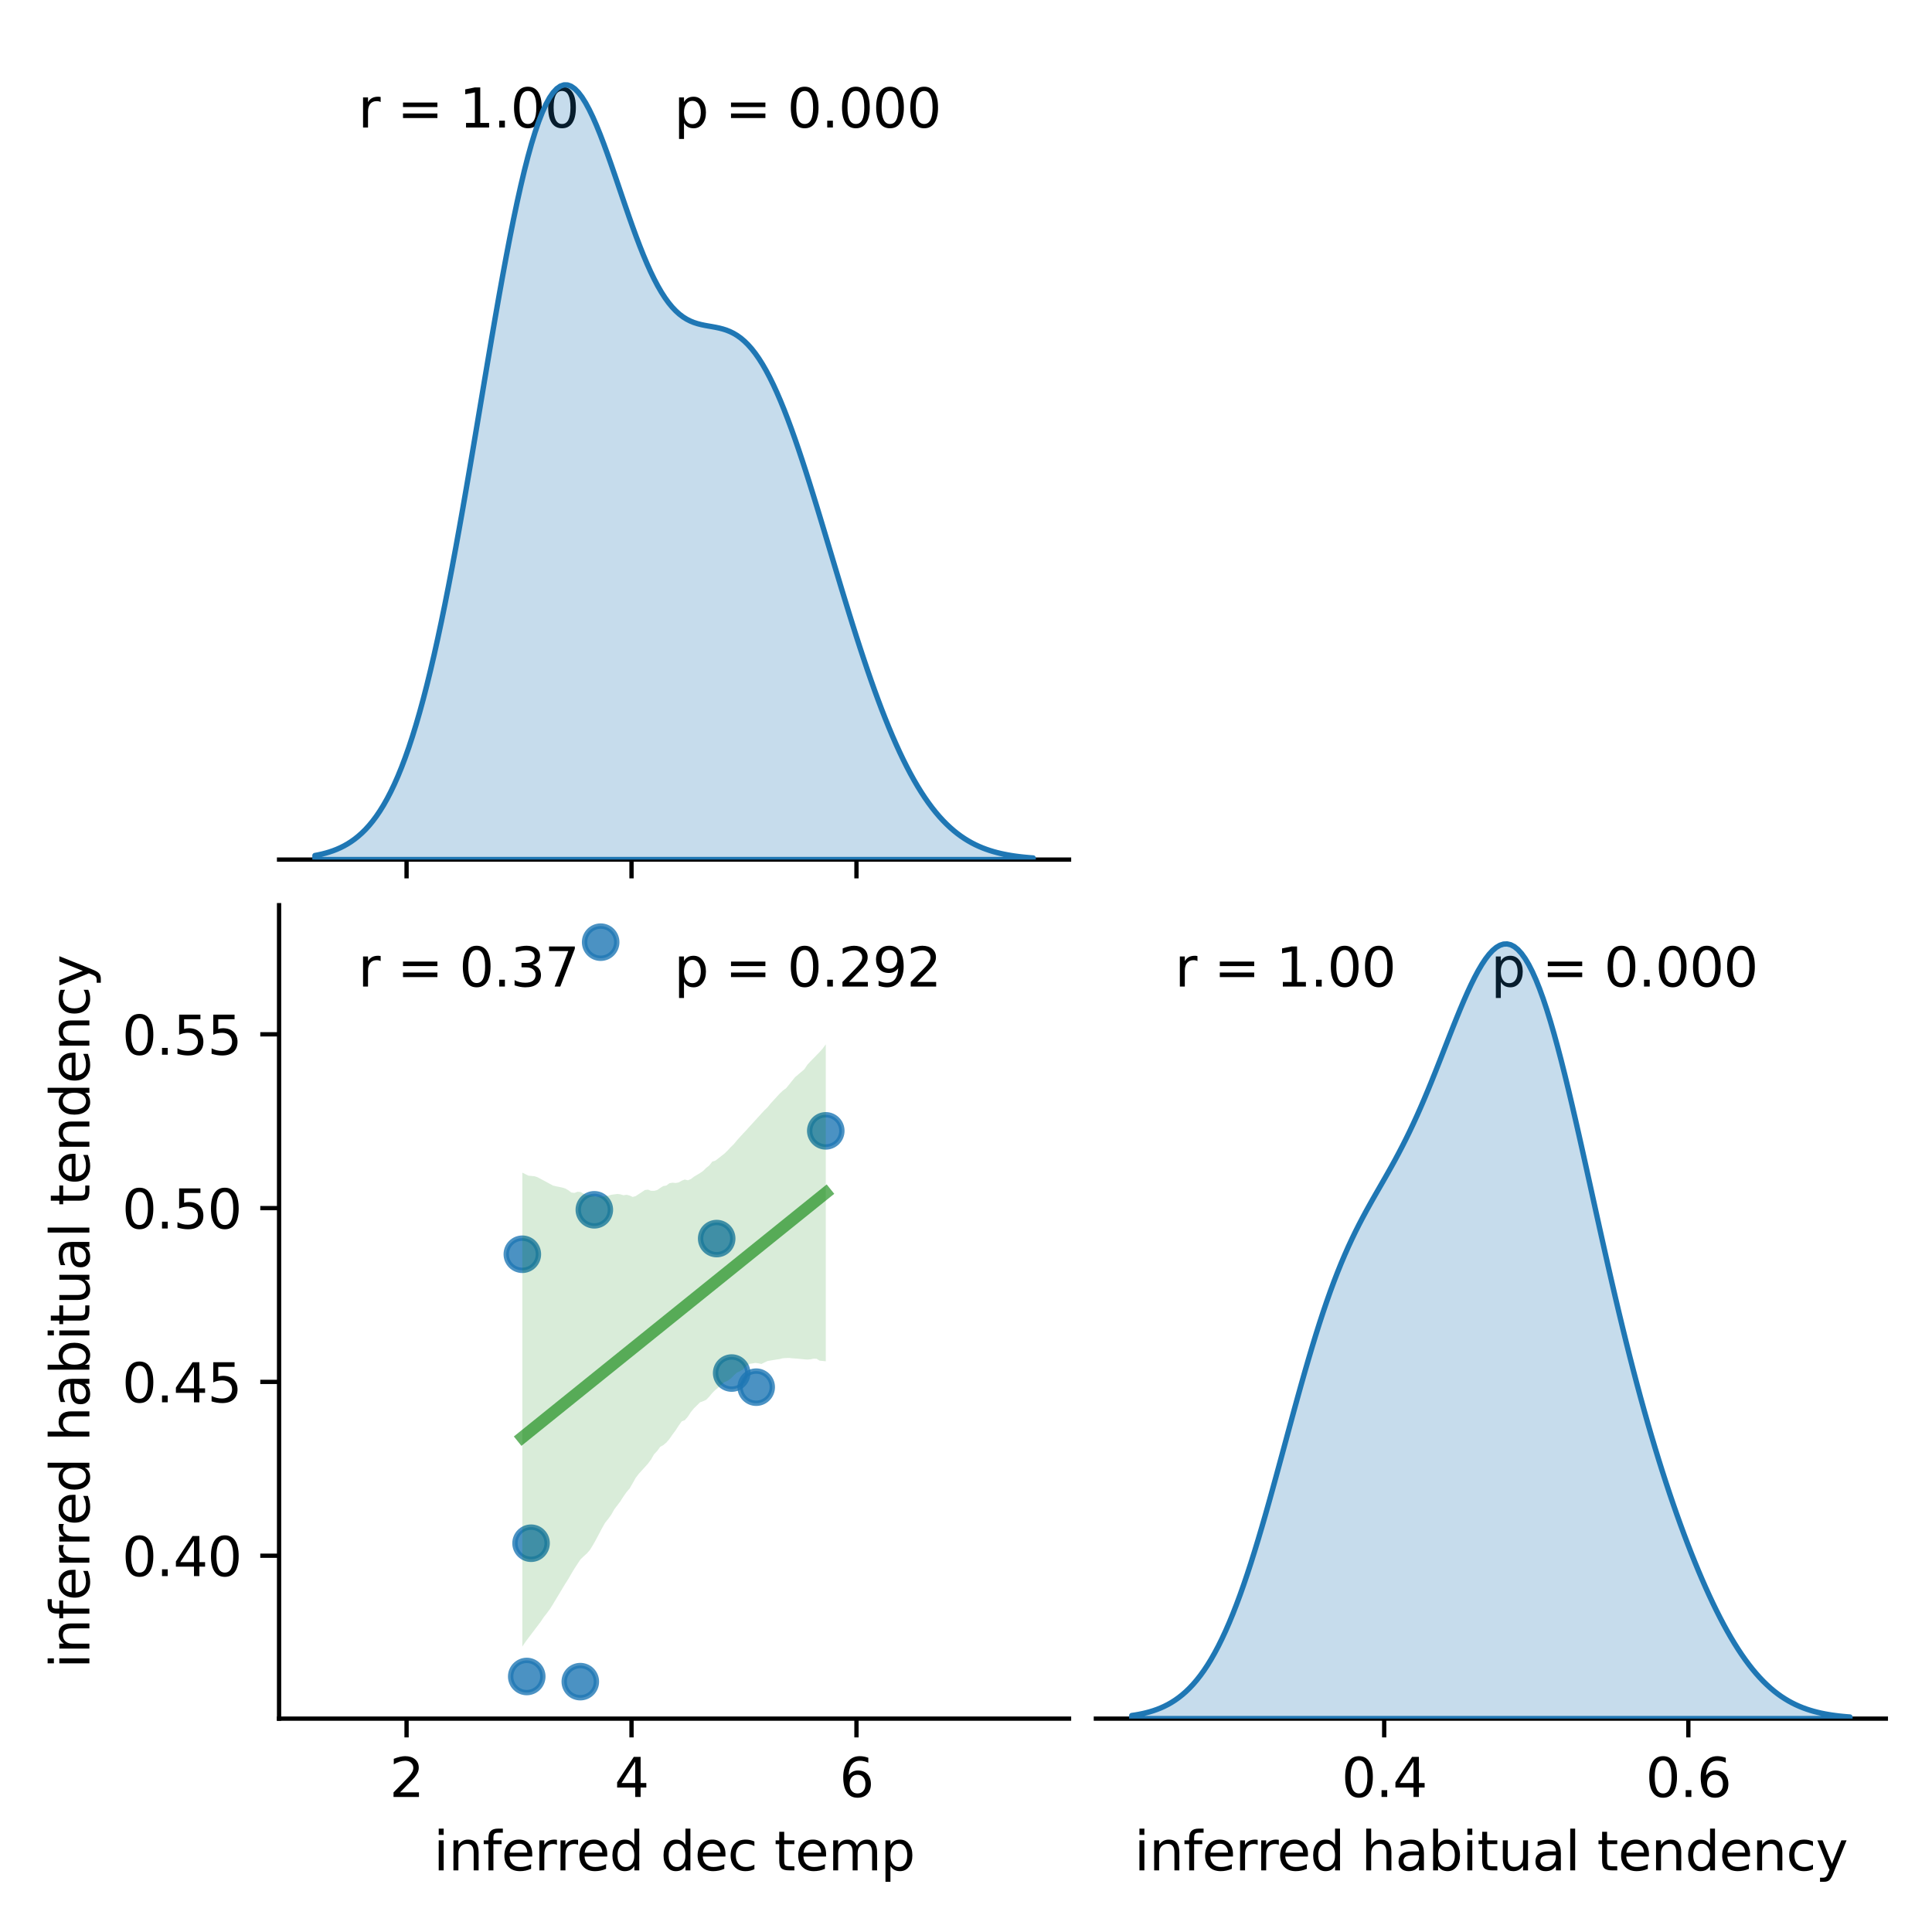 <?xml version="1.0" encoding="utf-8" standalone="no"?>
<!DOCTYPE svg PUBLIC "-//W3C//DTD SVG 1.1//EN"
  "http://www.w3.org/Graphics/SVG/1.1/DTD/svg11.dtd">
<svg xmlns:xlink="http://www.w3.org/1999/xlink" width="360pt" height="360pt" viewBox="0 0 360 360" xmlns="http://www.w3.org/2000/svg" version="1.1">
 <defs>
  <style type="text/css">*{stroke-linejoin: round; stroke-linecap: butt}</style>
 </defs>
 <g id="figure_1">
  <g id="patch_1">
   <path d="M 0 360 
L 360 360 
L 360 0 
L 0 0 
z
" style="fill: #ffffff"/>
  </g>
  <g id="axes_1">
   <g id="patch_2">
    <path d="M 52 160.17 
L 199.2 160.17 
L 199.2 8.6 
L 52 8.6 
z
" style="fill: #ffffff"/>
   </g>
   <g id="matplotlib.axis_1">
    <g id="xtick_1">
     <g id="line2d_1">
      <defs>
       <path id="m7d9b10e803" d="M 0 0 
L 0 3.5 
" style="stroke: #000000; stroke-width: 0.8"/>
      </defs>
      <g>
       <use xlink:href="#m7d9b10e803" x="75.758" y="160.17" style="stroke: #000000; stroke-width: 0.8"/>
      </g>
     </g>
    </g>
    <g id="xtick_2">
     <g id="line2d_2">
      <g>
       <use xlink:href="#m7d9b10e803" x="117.674" y="160.17" style="stroke: #000000; stroke-width: 0.8"/>
      </g>
     </g>
    </g>
    <g id="xtick_3">
     <g id="line2d_3">
      <g>
       <use xlink:href="#m7d9b10e803" x="159.59" y="160.17" style="stroke: #000000; stroke-width: 0.8"/>
      </g>
     </g>
    </g>
   </g>
   <g id="patch_3">
    <path d="M 52 160.17 
L 199.2 160.17 
" style="fill: none; stroke: #000000; stroke-width: 0.8; stroke-linejoin: miter; stroke-linecap: square"/>
   </g>
   <g id="text_1">
    <!-- r = 1.00  -->
    <g transform="translate(66.72 23.757) scale(0.1 -0.1)">
     <defs>
      <path id="DejaVuSans-72" d="M 2631 2963 
Q 2534 3019 2420 3045 
Q 2306 3072 2169 3072 
Q 1681 3072 1420 2755 
Q 1159 2438 1159 1844 
L 1159 0 
L 581 0 
L 581 3500 
L 1159 3500 
L 1159 2956 
Q 1341 3275 1631 3429 
Q 1922 3584 2338 3584 
Q 2397 3584 2469 3576 
Q 2541 3569 2628 3553 
L 2631 2963 
z
" transform="scale(0.016)"/>
      <path id="DejaVuSans-20" transform="scale(0.016)"/>
      <path id="DejaVuSans-3d" d="M 678 2906 
L 4684 2906 
L 4684 2381 
L 678 2381 
L 678 2906 
z
M 678 1631 
L 4684 1631 
L 4684 1100 
L 678 1100 
L 678 1631 
z
" transform="scale(0.016)"/>
      <path id="DejaVuSans-31" d="M 794 531 
L 1825 531 
L 1825 4091 
L 703 3866 
L 703 4441 
L 1819 4666 
L 2450 4666 
L 2450 531 
L 3481 531 
L 3481 0 
L 794 0 
L 794 531 
z
" transform="scale(0.016)"/>
      <path id="DejaVuSans-2e" d="M 684 794 
L 1344 794 
L 1344 0 
L 684 0 
L 684 794 
z
" transform="scale(0.016)"/>
      <path id="DejaVuSans-30" d="M 2034 4250 
Q 1547 4250 1301 3770 
Q 1056 3291 1056 2328 
Q 1056 1369 1301 889 
Q 1547 409 2034 409 
Q 2525 409 2770 889 
Q 3016 1369 3016 2328 
Q 3016 3291 2770 3770 
Q 2525 4250 2034 4250 
z
M 2034 4750 
Q 2819 4750 3233 4129 
Q 3647 3509 3647 2328 
Q 3647 1150 3233 529 
Q 2819 -91 2034 -91 
Q 1250 -91 836 529 
Q 422 1150 422 2328 
Q 422 3509 836 4129 
Q 1250 4750 2034 4750 
z
" transform="scale(0.016)"/>
     </defs>
     <use xlink:href="#DejaVuSans-72"/>
     <use xlink:href="#DejaVuSans-20" x="41.113"/>
     <use xlink:href="#DejaVuSans-3d" x="72.9"/>
     <use xlink:href="#DejaVuSans-20" x="156.689"/>
     <use xlink:href="#DejaVuSans-31" x="188.477"/>
     <use xlink:href="#DejaVuSans-2e" x="252.1"/>
     <use xlink:href="#DejaVuSans-30" x="283.887"/>
     <use xlink:href="#DejaVuSans-30" x="347.51"/>
     <use xlink:href="#DejaVuSans-20" x="411.133"/>
    </g>
   </g>
   <g id="text_2">
    <!-- p = 0.000 -->
    <g transform="translate(125.6 23.757) scale(0.1 -0.1)">
     <defs>
      <path id="DejaVuSans-70" d="M 1159 525 
L 1159 -1331 
L 581 -1331 
L 581 3500 
L 1159 3500 
L 1159 2969 
Q 1341 3281 1617 3432 
Q 1894 3584 2278 3584 
Q 2916 3584 3314 3078 
Q 3713 2572 3713 1747 
Q 3713 922 3314 415 
Q 2916 -91 2278 -91 
Q 1894 -91 1617 61 
Q 1341 213 1159 525 
z
M 3116 1747 
Q 3116 2381 2855 2742 
Q 2594 3103 2138 3103 
Q 1681 3103 1420 2742 
Q 1159 2381 1159 1747 
Q 1159 1113 1420 752 
Q 1681 391 2138 391 
Q 2594 391 2855 752 
Q 3116 1113 3116 1747 
z
" transform="scale(0.016)"/>
     </defs>
     <use xlink:href="#DejaVuSans-70"/>
     <use xlink:href="#DejaVuSans-20" x="63.477"/>
     <use xlink:href="#DejaVuSans-3d" x="95.264"/>
     <use xlink:href="#DejaVuSans-20" x="179.053"/>
     <use xlink:href="#DejaVuSans-30" x="210.84"/>
     <use xlink:href="#DejaVuSans-2e" x="274.463"/>
     <use xlink:href="#DejaVuSans-30" x="306.25"/>
     <use xlink:href="#DejaVuSans-30" x="369.873"/>
     <use xlink:href="#DejaVuSans-30" x="433.496"/>
    </g>
   </g>
  </g>
  <g id="axes_2">
   <g id="patch_4">
    <path d="M 52 320.24 
L 199.2 320.24 
L 199.2 168.67 
L 52 168.67 
z
" style="fill: #ffffff"/>
   </g>
   <g id="PathCollection_1">
    <defs>
     <path id="ma164707eca" d="M 0 3 
C 0.796 3 1.559 2.684 2.121 2.121 
C 2.684 1.559 3 0.796 3 0 
C 3 -0.796 2.684 -1.559 2.121 -2.121 
C 1.559 -2.684 0.796 -3 0 -3 
C -0.796 -3 -1.559 -2.684 -2.121 -2.121 
C -2.684 -1.559 -3 -0.796 -3 0 
C -3 0.796 -2.684 1.559 -2.121 2.121 
C -1.559 2.684 -0.796 3 0 3 
z
" style="stroke: #1f77b4; stroke-opacity: 0.8"/>
    </defs>
    <g clip-path="url(#p63f651dee0)">
     <use xlink:href="#ma164707eca" x="97.33" y="233.71" style="fill: #1f77b4; fill-opacity: 0.8; stroke: #1f77b4; stroke-opacity: 0.8"/>
     <use xlink:href="#ma164707eca" x="153.87" y="210.719" style="fill: #1f77b4; fill-opacity: 0.8; stroke: #1f77b4; stroke-opacity: 0.8"/>
     <use xlink:href="#ma164707eca" x="133.543" y="230.791" style="fill: #1f77b4; fill-opacity: 0.8; stroke: #1f77b4; stroke-opacity: 0.8"/>
     <use xlink:href="#ma164707eca" x="108.131" y="313.35" style="fill: #1f77b4; fill-opacity: 0.8; stroke: #1f77b4; stroke-opacity: 0.8"/>
     <use xlink:href="#ma164707eca" x="98.151" y="312.389" style="fill: #1f77b4; fill-opacity: 0.8; stroke: #1f77b4; stroke-opacity: 0.8"/>
     <use xlink:href="#ma164707eca" x="140.906" y="258.479" style="fill: #1f77b4; fill-opacity: 0.8; stroke: #1f77b4; stroke-opacity: 0.8"/>
     <use xlink:href="#ma164707eca" x="136.335" y="255.848" style="fill: #1f77b4; fill-opacity: 0.8; stroke: #1f77b4; stroke-opacity: 0.8"/>
     <use xlink:href="#ma164707eca" x="111.925" y="175.56" style="fill: #1f77b4; fill-opacity: 0.8; stroke: #1f77b4; stroke-opacity: 0.8"/>
     <use xlink:href="#ma164707eca" x="98.957" y="287.557" style="fill: #1f77b4; fill-opacity: 0.8; stroke: #1f77b4; stroke-opacity: 0.8"/>
     <use xlink:href="#ma164707eca" x="110.745" y="225.429" style="fill: #1f77b4; fill-opacity: 0.8; stroke: #1f77b4; stroke-opacity: 0.8"/>
    </g>
   </g>
   <g id="PolyCollection_1">
    <path d="M 97.33 218.499 
L 97.33 306.819 
L 97.901 305.944 
L 98.472 305.192 
L 99.043 304.44 
L 99.614 303.687 
L 100.185 302.933 
L 100.756 302.18 
L 101.328 301.326 
L 101.899 300.599 
L 102.47 299.829 
L 103.041 298.915 
L 103.612 297.97 
L 104.183 297.019 
L 104.754 296.069 
L 105.325 295.123 
L 105.896 294.223 
L 106.468 293.229 
L 107.039 292.286 
L 107.61 291.405 
L 108.181 290.56 
L 108.752 289.999 
L 109.323 289.497 
L 109.894 288.85 
L 110.465 287.937 
L 111.037 286.917 
L 111.608 285.842 
L 112.179 284.767 
L 112.75 283.754 
L 113.321 283.044 
L 113.892 282.251 
L 114.463 281.245 
L 115.034 280.495 
L 115.605 279.742 
L 116.177 278.836 
L 116.748 278.029 
L 117.319 277.361 
L 117.89 276.382 
L 118.461 275.364 
L 119.032 274.62 
L 119.603 273.989 
L 120.174 273.36 
L 120.746 272.724 
L 121.317 271.95 
L 121.888 270.965 
L 122.459 270.367 
L 123.03 269.585 
L 123.601 269.279 
L 124.172 268.792 
L 124.743 268.128 
L 125.314 267.297 
L 125.886 266.532 
L 126.457 265.644 
L 127.028 264.853 
L 127.599 264.628 
L 128.17 263.981 
L 128.741 263.112 
L 129.312 262.417 
L 129.883 261.855 
L 130.454 261.299 
L 131.026 261.095 
L 131.597 260.826 
L 132.168 260.228 
L 132.739 259.544 
L 133.31 258.975 
L 133.881 258.541 
L 134.452 257.942 
L 135.023 257.512 
L 135.595 257.288 
L 136.166 256.864 
L 136.737 256.29 
L 137.308 255.777 
L 137.879 255.504 
L 138.45 255.175 
L 139.021 254.562 
L 139.592 254.142 
L 140.163 254.059 
L 140.735 253.958 
L 141.306 254.03 
L 141.877 254.152 
L 142.448 253.876 
L 143.019 253.604 
L 143.59 253.509 
L 144.161 253.419 
L 144.732 253.324 
L 145.304 253.238 
L 145.875 253.087 
L 146.446 253.056 
L 147.017 253.035 
L 147.588 253.092 
L 148.159 253.133 
L 148.73 253.18 
L 149.301 253.235 
L 149.873 253.29 
L 150.444 253.336 
L 151.015 253.291 
L 151.586 253.172 
L 152.157 253.181 
L 152.728 253.538 
L 153.299 253.597 
L 153.87 253.654 
L 153.87 194.604 
L 153.87 194.604 
L 153.299 195.38 
L 152.728 196.024 
L 152.157 196.608 
L 151.586 197.192 
L 151.015 197.776 
L 150.444 198.398 
L 149.873 199.253 
L 149.301 199.737 
L 148.73 200.22 
L 148.159 200.704 
L 147.588 201.403 
L 147.017 202.127 
L 146.446 202.802 
L 145.875 203.219 
L 145.304 203.754 
L 144.732 204.377 
L 144.161 205 
L 143.59 205.627 
L 143.019 206.333 
L 142.448 206.875 
L 141.877 207.497 
L 141.306 208.123 
L 140.735 208.749 
L 140.163 209.375 
L 139.592 210.001 
L 139.021 210.643 
L 138.45 211.24 
L 137.879 211.864 
L 137.308 212.498 
L 136.737 213.2 
L 136.166 213.746 
L 135.595 214.367 
L 135.023 214.922 
L 134.452 215.376 
L 133.881 215.821 
L 133.31 216.26 
L 132.739 216.433 
L 132.168 217.161 
L 131.597 217.611 
L 131.026 218.182 
L 130.454 218.577 
L 129.883 218.915 
L 129.312 219.257 
L 128.741 219.692 
L 128.17 219.932 
L 127.599 219.788 
L 127.028 220.006 
L 126.457 220.336 
L 125.886 220.435 
L 125.314 220.373 
L 124.743 220.475 
L 124.172 220.905 
L 123.601 221.007 
L 123.03 221.35 
L 122.459 221.751 
L 121.888 221.896 
L 121.317 221.888 
L 120.746 221.674 
L 120.174 221.739 
L 119.603 222.118 
L 119.032 222.495 
L 118.461 222.873 
L 117.89 223.036 
L 117.319 222.766 
L 116.748 222.63 
L 116.177 222.72 
L 115.605 222.543 
L 115.034 222.477 
L 114.463 222.551 
L 113.892 222.629 
L 113.321 222.817 
L 112.75 222.855 
L 112.179 223.018 
L 111.608 222.969 
L 111.037 223.016 
L 110.465 222.842 
L 109.894 222.765 
L 109.323 222.693 
L 108.752 222.433 
L 108.181 222.112 
L 107.61 222.069 
L 107.039 222.281 
L 106.468 222.21 
L 105.896 221.785 
L 105.325 221.457 
L 104.754 221.278 
L 104.183 221.165 
L 103.612 221.052 
L 103.041 220.908 
L 102.47 220.598 
L 101.899 220.291 
L 101.328 219.983 
L 100.756 219.676 
L 100.185 219.369 
L 99.614 219.173 
L 99.043 219.122 
L 98.472 219.072 
L 97.901 218.787 
L 97.33 218.499 
z
" clip-path="url(#p63f651dee0)" style="fill: #008000; fill-opacity: 0.15"/>
   </g>
   <g id="matplotlib.axis_2">
    <g id="xtick_4">
     <g id="line2d_4">
      <g>
       <use xlink:href="#m7d9b10e803" x="75.758" y="320.24" style="stroke: #000000; stroke-width: 0.8"/>
      </g>
     </g>
     <g id="text_3">
      <!-- 2 -->
      <g transform="translate(72.577 334.838) scale(0.1 -0.1)">
       <defs>
        <path id="DejaVuSans-32" d="M 1228 531 
L 3431 531 
L 3431 0 
L 469 0 
L 469 531 
Q 828 903 1448 1529 
Q 2069 2156 2228 2338 
Q 2531 2678 2651 2914 
Q 2772 3150 2772 3378 
Q 2772 3750 2511 3984 
Q 2250 4219 1831 4219 
Q 1534 4219 1204 4116 
Q 875 4013 500 3803 
L 500 4441 
Q 881 4594 1212 4672 
Q 1544 4750 1819 4750 
Q 2544 4750 2975 4387 
Q 3406 4025 3406 3419 
Q 3406 3131 3298 2873 
Q 3191 2616 2906 2266 
Q 2828 2175 2409 1742 
Q 1991 1309 1228 531 
z
" transform="scale(0.016)"/>
       </defs>
       <use xlink:href="#DejaVuSans-32"/>
      </g>
     </g>
    </g>
    <g id="xtick_5">
     <g id="line2d_5">
      <g>
       <use xlink:href="#m7d9b10e803" x="117.674" y="320.24" style="stroke: #000000; stroke-width: 0.8"/>
      </g>
     </g>
     <g id="text_4">
      <!-- 4 -->
      <g transform="translate(114.493 334.838) scale(0.1 -0.1)">
       <defs>
        <path id="DejaVuSans-34" d="M 2419 4116 
L 825 1625 
L 2419 1625 
L 2419 4116 
z
M 2253 4666 
L 3047 4666 
L 3047 1625 
L 3713 1625 
L 3713 1100 
L 3047 1100 
L 3047 0 
L 2419 0 
L 2419 1100 
L 313 1100 
L 313 1709 
L 2253 4666 
z
" transform="scale(0.016)"/>
       </defs>
       <use xlink:href="#DejaVuSans-34"/>
      </g>
     </g>
    </g>
    <g id="xtick_6">
     <g id="line2d_6">
      <g>
       <use xlink:href="#m7d9b10e803" x="159.59" y="320.24" style="stroke: #000000; stroke-width: 0.8"/>
      </g>
     </g>
     <g id="text_5">
      <!-- 6 -->
      <g transform="translate(156.409 334.838) scale(0.1 -0.1)">
       <defs>
        <path id="DejaVuSans-36" d="M 2113 2584 
Q 1688 2584 1439 2293 
Q 1191 2003 1191 1497 
Q 1191 994 1439 701 
Q 1688 409 2113 409 
Q 2538 409 2786 701 
Q 3034 994 3034 1497 
Q 3034 2003 2786 2293 
Q 2538 2584 2113 2584 
z
M 3366 4563 
L 3366 3988 
Q 3128 4100 2886 4159 
Q 2644 4219 2406 4219 
Q 1781 4219 1451 3797 
Q 1122 3375 1075 2522 
Q 1259 2794 1537 2939 
Q 1816 3084 2150 3084 
Q 2853 3084 3261 2657 
Q 3669 2231 3669 1497 
Q 3669 778 3244 343 
Q 2819 -91 2113 -91 
Q 1303 -91 875 529 
Q 447 1150 447 2328 
Q 447 3434 972 4092 
Q 1497 4750 2381 4750 
Q 2619 4750 2861 4703 
Q 3103 4656 3366 4563 
z
" transform="scale(0.016)"/>
       </defs>
       <use xlink:href="#DejaVuSans-36"/>
      </g>
     </g>
    </g>
    <g id="text_6">
     <!-- inferred dec temp -->
     <g transform="translate(80.784 348.517) scale(0.1 -0.1)">
      <defs>
       <path id="DejaVuSans-69" d="M 603 3500 
L 1178 3500 
L 1178 0 
L 603 0 
L 603 3500 
z
M 603 4863 
L 1178 4863 
L 1178 4134 
L 603 4134 
L 603 4863 
z
" transform="scale(0.016)"/>
       <path id="DejaVuSans-6e" d="M 3513 2113 
L 3513 0 
L 2938 0 
L 2938 2094 
Q 2938 2591 2744 2837 
Q 2550 3084 2163 3084 
Q 1697 3084 1428 2787 
Q 1159 2491 1159 1978 
L 1159 0 
L 581 0 
L 581 3500 
L 1159 3500 
L 1159 2956 
Q 1366 3272 1645 3428 
Q 1925 3584 2291 3584 
Q 2894 3584 3203 3211 
Q 3513 2838 3513 2113 
z
" transform="scale(0.016)"/>
       <path id="DejaVuSans-66" d="M 2375 4863 
L 2375 4384 
L 1825 4384 
Q 1516 4384 1395 4259 
Q 1275 4134 1275 3809 
L 1275 3500 
L 2222 3500 
L 2222 3053 
L 1275 3053 
L 1275 0 
L 697 0 
L 697 3053 
L 147 3053 
L 147 3500 
L 697 3500 
L 697 3744 
Q 697 4328 969 4595 
Q 1241 4863 1831 4863 
L 2375 4863 
z
" transform="scale(0.016)"/>
       <path id="DejaVuSans-65" d="M 3597 1894 
L 3597 1613 
L 953 1613 
Q 991 1019 1311 708 
Q 1631 397 2203 397 
Q 2534 397 2845 478 
Q 3156 559 3463 722 
L 3463 178 
Q 3153 47 2828 -22 
Q 2503 -91 2169 -91 
Q 1331 -91 842 396 
Q 353 884 353 1716 
Q 353 2575 817 3079 
Q 1281 3584 2069 3584 
Q 2775 3584 3186 3129 
Q 3597 2675 3597 1894 
z
M 3022 2063 
Q 3016 2534 2758 2815 
Q 2500 3097 2075 3097 
Q 1594 3097 1305 2825 
Q 1016 2553 972 2059 
L 3022 2063 
z
" transform="scale(0.016)"/>
       <path id="DejaVuSans-64" d="M 2906 2969 
L 2906 4863 
L 3481 4863 
L 3481 0 
L 2906 0 
L 2906 525 
Q 2725 213 2448 61 
Q 2172 -91 1784 -91 
Q 1150 -91 751 415 
Q 353 922 353 1747 
Q 353 2572 751 3078 
Q 1150 3584 1784 3584 
Q 2172 3584 2448 3432 
Q 2725 3281 2906 2969 
z
M 947 1747 
Q 947 1113 1208 752 
Q 1469 391 1925 391 
Q 2381 391 2643 752 
Q 2906 1113 2906 1747 
Q 2906 2381 2643 2742 
Q 2381 3103 1925 3103 
Q 1469 3103 1208 2742 
Q 947 2381 947 1747 
z
" transform="scale(0.016)"/>
       <path id="DejaVuSans-63" d="M 3122 3366 
L 3122 2828 
Q 2878 2963 2633 3030 
Q 2388 3097 2138 3097 
Q 1578 3097 1268 2742 
Q 959 2388 959 1747 
Q 959 1106 1268 751 
Q 1578 397 2138 397 
Q 2388 397 2633 464 
Q 2878 531 3122 666 
L 3122 134 
Q 2881 22 2623 -34 
Q 2366 -91 2075 -91 
Q 1284 -91 818 406 
Q 353 903 353 1747 
Q 353 2603 823 3093 
Q 1294 3584 2113 3584 
Q 2378 3584 2631 3529 
Q 2884 3475 3122 3366 
z
" transform="scale(0.016)"/>
       <path id="DejaVuSans-74" d="M 1172 4494 
L 1172 3500 
L 2356 3500 
L 2356 3053 
L 1172 3053 
L 1172 1153 
Q 1172 725 1289 603 
Q 1406 481 1766 481 
L 2356 481 
L 2356 0 
L 1766 0 
Q 1100 0 847 248 
Q 594 497 594 1153 
L 594 3053 
L 172 3053 
L 172 3500 
L 594 3500 
L 594 4494 
L 1172 4494 
z
" transform="scale(0.016)"/>
       <path id="DejaVuSans-6d" d="M 3328 2828 
Q 3544 3216 3844 3400 
Q 4144 3584 4550 3584 
Q 5097 3584 5394 3201 
Q 5691 2819 5691 2113 
L 5691 0 
L 5113 0 
L 5113 2094 
Q 5113 2597 4934 2840 
Q 4756 3084 4391 3084 
Q 3944 3084 3684 2787 
Q 3425 2491 3425 1978 
L 3425 0 
L 2847 0 
L 2847 2094 
Q 2847 2600 2669 2842 
Q 2491 3084 2119 3084 
Q 1678 3084 1418 2786 
Q 1159 2488 1159 1978 
L 1159 0 
L 581 0 
L 581 3500 
L 1159 3500 
L 1159 2956 
Q 1356 3278 1631 3431 
Q 1906 3584 2284 3584 
Q 2666 3584 2933 3390 
Q 3200 3197 3328 2828 
z
" transform="scale(0.016)"/>
      </defs>
      <use xlink:href="#DejaVuSans-69"/>
      <use xlink:href="#DejaVuSans-6e" x="27.783"/>
      <use xlink:href="#DejaVuSans-66" x="91.162"/>
      <use xlink:href="#DejaVuSans-65" x="126.367"/>
      <use xlink:href="#DejaVuSans-72" x="187.891"/>
      <use xlink:href="#DejaVuSans-72" x="227.254"/>
      <use xlink:href="#DejaVuSans-65" x="266.117"/>
      <use xlink:href="#DejaVuSans-64" x="327.641"/>
      <use xlink:href="#DejaVuSans-20" x="391.117"/>
      <use xlink:href="#DejaVuSans-64" x="422.904"/>
      <use xlink:href="#DejaVuSans-65" x="486.381"/>
      <use xlink:href="#DejaVuSans-63" x="547.904"/>
      <use xlink:href="#DejaVuSans-20" x="602.885"/>
      <use xlink:href="#DejaVuSans-74" x="634.672"/>
      <use xlink:href="#DejaVuSans-65" x="673.881"/>
      <use xlink:href="#DejaVuSans-6d" x="735.404"/>
      <use xlink:href="#DejaVuSans-70" x="832.816"/>
     </g>
    </g>
   </g>
   <g id="matplotlib.axis_3">
    <g id="ytick_1">
     <g id="line2d_7">
      <defs>
       <path id="maf951707a7" d="M 0 0 
L -3.5 0 
" style="stroke: #000000; stroke-width: 0.8"/>
      </defs>
      <g>
       <use xlink:href="#maf951707a7" x="52" y="289.883" style="stroke: #000000; stroke-width: 0.8"/>
      </g>
     </g>
     <g id="text_7">
      <!-- 0.40 -->
      <g transform="translate(22.734 293.682) scale(0.1 -0.1)">
       <use xlink:href="#DejaVuSans-30"/>
       <use xlink:href="#DejaVuSans-2e" x="63.623"/>
       <use xlink:href="#DejaVuSans-34" x="95.41"/>
       <use xlink:href="#DejaVuSans-30" x="159.033"/>
      </g>
     </g>
    </g>
    <g id="ytick_2">
     <g id="line2d_8">
      <g>
       <use xlink:href="#maf951707a7" x="52" y="257.498" style="stroke: #000000; stroke-width: 0.8"/>
      </g>
     </g>
     <g id="text_8">
      <!-- 0.45 -->
      <g transform="translate(22.734 261.298) scale(0.1 -0.1)">
       <defs>
        <path id="DejaVuSans-35" d="M 691 4666 
L 3169 4666 
L 3169 4134 
L 1269 4134 
L 1269 2991 
Q 1406 3038 1543 3061 
Q 1681 3084 1819 3084 
Q 2600 3084 3056 2656 
Q 3513 2228 3513 1497 
Q 3513 744 3044 326 
Q 2575 -91 1722 -91 
Q 1428 -91 1123 -41 
Q 819 9 494 109 
L 494 744 
Q 775 591 1075 516 
Q 1375 441 1709 441 
Q 2250 441 2565 725 
Q 2881 1009 2881 1497 
Q 2881 1984 2565 2268 
Q 2250 2553 1709 2553 
Q 1456 2553 1204 2497 
Q 953 2441 691 2322 
L 691 4666 
z
" transform="scale(0.016)"/>
       </defs>
       <use xlink:href="#DejaVuSans-30"/>
       <use xlink:href="#DejaVuSans-2e" x="63.623"/>
       <use xlink:href="#DejaVuSans-34" x="95.41"/>
       <use xlink:href="#DejaVuSans-35" x="159.033"/>
      </g>
     </g>
    </g>
    <g id="ytick_3">
     <g id="line2d_9">
      <g>
       <use xlink:href="#maf951707a7" x="52" y="225.114" style="stroke: #000000; stroke-width: 0.8"/>
      </g>
     </g>
     <g id="text_9">
      <!-- 0.50 -->
      <g transform="translate(22.734 228.913) scale(0.1 -0.1)">
       <use xlink:href="#DejaVuSans-30"/>
       <use xlink:href="#DejaVuSans-2e" x="63.623"/>
       <use xlink:href="#DejaVuSans-35" x="95.41"/>
       <use xlink:href="#DejaVuSans-30" x="159.033"/>
      </g>
     </g>
    </g>
    <g id="ytick_4">
     <g id="line2d_10">
      <g>
       <use xlink:href="#maf951707a7" x="52" y="192.729" style="stroke: #000000; stroke-width: 0.8"/>
      </g>
     </g>
     <g id="text_10">
      <!-- 0.55 -->
      <g transform="translate(22.734 196.529) scale(0.1 -0.1)">
       <use xlink:href="#DejaVuSans-30"/>
       <use xlink:href="#DejaVuSans-2e" x="63.623"/>
       <use xlink:href="#DejaVuSans-35" x="95.41"/>
       <use xlink:href="#DejaVuSans-35" x="159.033"/>
      </g>
     </g>
    </g>
    <g id="text_11">
     <!-- inferred habitual tendency -->
     <g transform="translate(16.655 310.901) rotate(-90) scale(0.1 -0.1)">
      <defs>
       <path id="DejaVuSans-68" d="M 3513 2113 
L 3513 0 
L 2938 0 
L 2938 2094 
Q 2938 2591 2744 2837 
Q 2550 3084 2163 3084 
Q 1697 3084 1428 2787 
Q 1159 2491 1159 1978 
L 1159 0 
L 581 0 
L 581 4863 
L 1159 4863 
L 1159 2956 
Q 1366 3272 1645 3428 
Q 1925 3584 2291 3584 
Q 2894 3584 3203 3211 
Q 3513 2838 3513 2113 
z
" transform="scale(0.016)"/>
       <path id="DejaVuSans-61" d="M 2194 1759 
Q 1497 1759 1228 1600 
Q 959 1441 959 1056 
Q 959 750 1161 570 
Q 1363 391 1709 391 
Q 2188 391 2477 730 
Q 2766 1069 2766 1631 
L 2766 1759 
L 2194 1759 
z
M 3341 1997 
L 3341 0 
L 2766 0 
L 2766 531 
Q 2569 213 2275 61 
Q 1981 -91 1556 -91 
Q 1019 -91 701 211 
Q 384 513 384 1019 
Q 384 1609 779 1909 
Q 1175 2209 1959 2209 
L 2766 2209 
L 2766 2266 
Q 2766 2663 2505 2880 
Q 2244 3097 1772 3097 
Q 1472 3097 1187 3025 
Q 903 2953 641 2809 
L 641 3341 
Q 956 3463 1253 3523 
Q 1550 3584 1831 3584 
Q 2591 3584 2966 3190 
Q 3341 2797 3341 1997 
z
" transform="scale(0.016)"/>
       <path id="DejaVuSans-62" d="M 3116 1747 
Q 3116 2381 2855 2742 
Q 2594 3103 2138 3103 
Q 1681 3103 1420 2742 
Q 1159 2381 1159 1747 
Q 1159 1113 1420 752 
Q 1681 391 2138 391 
Q 2594 391 2855 752 
Q 3116 1113 3116 1747 
z
M 1159 2969 
Q 1341 3281 1617 3432 
Q 1894 3584 2278 3584 
Q 2916 3584 3314 3078 
Q 3713 2572 3713 1747 
Q 3713 922 3314 415 
Q 2916 -91 2278 -91 
Q 1894 -91 1617 61 
Q 1341 213 1159 525 
L 1159 0 
L 581 0 
L 581 4863 
L 1159 4863 
L 1159 2969 
z
" transform="scale(0.016)"/>
       <path id="DejaVuSans-75" d="M 544 1381 
L 544 3500 
L 1119 3500 
L 1119 1403 
Q 1119 906 1312 657 
Q 1506 409 1894 409 
Q 2359 409 2629 706 
Q 2900 1003 2900 1516 
L 2900 3500 
L 3475 3500 
L 3475 0 
L 2900 0 
L 2900 538 
Q 2691 219 2414 64 
Q 2138 -91 1772 -91 
Q 1169 -91 856 284 
Q 544 659 544 1381 
z
M 1991 3584 
L 1991 3584 
z
" transform="scale(0.016)"/>
       <path id="DejaVuSans-6c" d="M 603 4863 
L 1178 4863 
L 1178 0 
L 603 0 
L 603 4863 
z
" transform="scale(0.016)"/>
       <path id="DejaVuSans-79" d="M 2059 -325 
Q 1816 -950 1584 -1140 
Q 1353 -1331 966 -1331 
L 506 -1331 
L 506 -850 
L 844 -850 
Q 1081 -850 1212 -737 
Q 1344 -625 1503 -206 
L 1606 56 
L 191 3500 
L 800 3500 
L 1894 763 
L 2988 3500 
L 3597 3500 
L 2059 -325 
z
" transform="scale(0.016)"/>
      </defs>
      <use xlink:href="#DejaVuSans-69"/>
      <use xlink:href="#DejaVuSans-6e" x="27.783"/>
      <use xlink:href="#DejaVuSans-66" x="91.162"/>
      <use xlink:href="#DejaVuSans-65" x="126.367"/>
      <use xlink:href="#DejaVuSans-72" x="187.891"/>
      <use xlink:href="#DejaVuSans-72" x="227.254"/>
      <use xlink:href="#DejaVuSans-65" x="266.117"/>
      <use xlink:href="#DejaVuSans-64" x="327.641"/>
      <use xlink:href="#DejaVuSans-20" x="391.117"/>
      <use xlink:href="#DejaVuSans-68" x="422.904"/>
      <use xlink:href="#DejaVuSans-61" x="486.283"/>
      <use xlink:href="#DejaVuSans-62" x="547.562"/>
      <use xlink:href="#DejaVuSans-69" x="611.039"/>
      <use xlink:href="#DejaVuSans-74" x="638.822"/>
      <use xlink:href="#DejaVuSans-75" x="678.031"/>
      <use xlink:href="#DejaVuSans-61" x="741.41"/>
      <use xlink:href="#DejaVuSans-6c" x="802.689"/>
      <use xlink:href="#DejaVuSans-20" x="830.473"/>
      <use xlink:href="#DejaVuSans-74" x="862.26"/>
      <use xlink:href="#DejaVuSans-65" x="901.469"/>
      <use xlink:href="#DejaVuSans-6e" x="962.992"/>
      <use xlink:href="#DejaVuSans-64" x="1026.371"/>
      <use xlink:href="#DejaVuSans-65" x="1089.848"/>
      <use xlink:href="#DejaVuSans-6e" x="1151.371"/>
      <use xlink:href="#DejaVuSans-63" x="1214.75"/>
      <use xlink:href="#DejaVuSans-79" x="1269.73"/>
     </g>
    </g>
   </g>
   <g id="line2d_11">
    <path d="M 97.33 267.835 
L 97.901 267.374 
L 98.472 266.914 
L 99.043 266.454 
L 99.614 265.994 
L 100.185 265.534 
L 100.756 265.074 
L 101.328 264.613 
L 101.899 264.153 
L 102.47 263.693 
L 103.041 263.233 
L 103.612 262.773 
L 104.183 262.313 
L 104.754 261.853 
L 105.325 261.392 
L 105.896 260.932 
L 106.468 260.472 
L 107.039 260.012 
L 107.61 259.552 
L 108.181 259.092 
L 108.752 258.631 
L 109.323 258.171 
L 109.894 257.711 
L 110.465 257.251 
L 111.037 256.791 
L 111.608 256.331 
L 112.179 255.871 
L 112.75 255.41 
L 113.321 254.95 
L 113.892 254.49 
L 114.463 254.03 
L 115.034 253.57 
L 115.605 253.11 
L 116.177 252.649 
L 116.748 252.189 
L 117.319 251.729 
L 117.89 251.269 
L 118.461 250.809 
L 119.032 250.349 
L 119.603 249.889 
L 120.174 249.428 
L 120.746 248.968 
L 121.317 248.508 
L 121.888 248.048 
L 122.459 247.588 
L 123.03 247.128 
L 123.601 246.667 
L 124.172 246.207 
L 124.743 245.747 
L 125.314 245.287 
L 125.886 244.827 
L 126.457 244.367 
L 127.028 243.907 
L 127.599 243.446 
L 128.17 242.986 
L 128.741 242.526 
L 129.312 242.066 
L 129.883 241.606 
L 130.454 241.146 
L 131.026 240.685 
L 131.597 240.225 
L 132.168 239.765 
L 132.739 239.305 
L 133.31 238.845 
L 133.881 238.385 
L 134.452 237.925 
L 135.023 237.464 
L 135.595 237.004 
L 136.166 236.544 
L 136.737 236.084 
L 137.308 235.624 
L 137.879 235.164 
L 138.45 234.703 
L 139.021 234.243 
L 139.592 233.783 
L 140.163 233.323 
L 140.735 232.863 
L 141.306 232.403 
L 141.877 231.943 
L 142.448 231.482 
L 143.019 231.022 
L 143.59 230.562 
L 144.161 230.102 
L 144.732 229.642 
L 145.304 229.182 
L 145.875 228.721 
L 146.446 228.261 
L 147.017 227.801 
L 147.588 227.341 
L 148.159 226.881 
L 148.73 226.421 
L 149.301 225.961 
L 149.873 225.5 
L 150.444 225.04 
L 151.015 224.58 
L 151.586 224.12 
L 152.157 223.66 
L 152.728 223.2 
L 153.299 222.739 
L 153.87 222.279 
" clip-path="url(#p63f651dee0)" style="fill: none; stroke: #008000; stroke-opacity: 0.6; stroke-width: 2.25; stroke-linecap: square"/>
   </g>
   <g id="patch_5">
    <path d="M 52 320.24 
L 52 168.67 
" style="fill: none; stroke: #000000; stroke-width: 0.8; stroke-linejoin: miter; stroke-linecap: square"/>
   </g>
   <g id="patch_6">
    <path d="M 52 320.24 
L 199.2 320.24 
" style="fill: none; stroke: #000000; stroke-width: 0.8; stroke-linejoin: miter; stroke-linecap: square"/>
   </g>
   <g id="text_12">
    <!-- r = 0.37  -->
    <g transform="translate(66.72 183.827) scale(0.1 -0.1)">
     <defs>
      <path id="DejaVuSans-33" d="M 2597 2516 
Q 3050 2419 3304 2112 
Q 3559 1806 3559 1356 
Q 3559 666 3084 287 
Q 2609 -91 1734 -91 
Q 1441 -91 1130 -33 
Q 819 25 488 141 
L 488 750 
Q 750 597 1062 519 
Q 1375 441 1716 441 
Q 2309 441 2620 675 
Q 2931 909 2931 1356 
Q 2931 1769 2642 2001 
Q 2353 2234 1838 2234 
L 1294 2234 
L 1294 2753 
L 1863 2753 
Q 2328 2753 2575 2939 
Q 2822 3125 2822 3475 
Q 2822 3834 2567 4026 
Q 2313 4219 1838 4219 
Q 1578 4219 1281 4162 
Q 984 4106 628 3988 
L 628 4550 
Q 988 4650 1302 4700 
Q 1616 4750 1894 4750 
Q 2613 4750 3031 4423 
Q 3450 4097 3450 3541 
Q 3450 3153 3228 2886 
Q 3006 2619 2597 2516 
z
" transform="scale(0.016)"/>
      <path id="DejaVuSans-37" d="M 525 4666 
L 3525 4666 
L 3525 4397 
L 1831 0 
L 1172 0 
L 2766 4134 
L 525 4134 
L 525 4666 
z
" transform="scale(0.016)"/>
     </defs>
     <use xlink:href="#DejaVuSans-72"/>
     <use xlink:href="#DejaVuSans-20" x="41.113"/>
     <use xlink:href="#DejaVuSans-3d" x="72.9"/>
     <use xlink:href="#DejaVuSans-20" x="156.689"/>
     <use xlink:href="#DejaVuSans-30" x="188.477"/>
     <use xlink:href="#DejaVuSans-2e" x="252.1"/>
     <use xlink:href="#DejaVuSans-33" x="283.887"/>
     <use xlink:href="#DejaVuSans-37" x="347.51"/>
     <use xlink:href="#DejaVuSans-20" x="411.133"/>
    </g>
   </g>
   <g id="text_13">
    <!-- p = 0.292 -->
    <g transform="translate(125.6 183.827) scale(0.1 -0.1)">
     <defs>
      <path id="DejaVuSans-39" d="M 703 97 
L 703 672 
Q 941 559 1184 500 
Q 1428 441 1663 441 
Q 2288 441 2617 861 
Q 2947 1281 2994 2138 
Q 2813 1869 2534 1725 
Q 2256 1581 1919 1581 
Q 1219 1581 811 2004 
Q 403 2428 403 3163 
Q 403 3881 828 4315 
Q 1253 4750 1959 4750 
Q 2769 4750 3195 4129 
Q 3622 3509 3622 2328 
Q 3622 1225 3098 567 
Q 2575 -91 1691 -91 
Q 1453 -91 1209 -44 
Q 966 3 703 97 
z
M 1959 2075 
Q 2384 2075 2632 2365 
Q 2881 2656 2881 3163 
Q 2881 3666 2632 3958 
Q 2384 4250 1959 4250 
Q 1534 4250 1286 3958 
Q 1038 3666 1038 3163 
Q 1038 2656 1286 2365 
Q 1534 2075 1959 2075 
z
" transform="scale(0.016)"/>
     </defs>
     <use xlink:href="#DejaVuSans-70"/>
     <use xlink:href="#DejaVuSans-20" x="63.477"/>
     <use xlink:href="#DejaVuSans-3d" x="95.264"/>
     <use xlink:href="#DejaVuSans-20" x="179.053"/>
     <use xlink:href="#DejaVuSans-30" x="210.84"/>
     <use xlink:href="#DejaVuSans-2e" x="274.463"/>
     <use xlink:href="#DejaVuSans-32" x="306.25"/>
     <use xlink:href="#DejaVuSans-39" x="369.873"/>
     <use xlink:href="#DejaVuSans-32" x="433.496"/>
    </g>
   </g>
  </g>
  <g id="axes_3">
   <g id="patch_7">
    <path d="M 204.2 320.24 
L 351.4 320.24 
L 351.4 168.67 
L 204.2 168.67 
z
" style="fill: #ffffff"/>
   </g>
   <g id="matplotlib.axis_4">
    <g id="xtick_7">
     <g id="line2d_12">
      <g>
       <use xlink:href="#m7d9b10e803" x="257.926" y="320.24" style="stroke: #000000; stroke-width: 0.8"/>
      </g>
     </g>
     <g id="text_14">
      <!-- 0.4 -->
      <g transform="translate(249.975 334.838) scale(0.1 -0.1)">
       <use xlink:href="#DejaVuSans-30"/>
       <use xlink:href="#DejaVuSans-2e" x="63.623"/>
       <use xlink:href="#DejaVuSans-34" x="95.41"/>
      </g>
     </g>
    </g>
    <g id="xtick_8">
     <g id="line2d_13">
      <g>
       <use xlink:href="#m7d9b10e803" x="314.597" y="320.24" style="stroke: #000000; stroke-width: 0.8"/>
      </g>
     </g>
     <g id="text_15">
      <!-- 0.6 -->
      <g transform="translate(306.645 334.838) scale(0.1 -0.1)">
       <use xlink:href="#DejaVuSans-30"/>
       <use xlink:href="#DejaVuSans-2e" x="63.623"/>
       <use xlink:href="#DejaVuSans-36" x="95.41"/>
      </g>
     </g>
    </g>
    <g id="text_16">
     <!-- inferred habitual tendency -->
     <g transform="translate(211.354 348.517) scale(0.1 -0.1)">
      <use xlink:href="#DejaVuSans-69"/>
      <use xlink:href="#DejaVuSans-6e" x="27.783"/>
      <use xlink:href="#DejaVuSans-66" x="91.162"/>
      <use xlink:href="#DejaVuSans-65" x="126.367"/>
      <use xlink:href="#DejaVuSans-72" x="187.891"/>
      <use xlink:href="#DejaVuSans-72" x="227.254"/>
      <use xlink:href="#DejaVuSans-65" x="266.117"/>
      <use xlink:href="#DejaVuSans-64" x="327.641"/>
      <use xlink:href="#DejaVuSans-20" x="391.117"/>
      <use xlink:href="#DejaVuSans-68" x="422.904"/>
      <use xlink:href="#DejaVuSans-61" x="486.283"/>
      <use xlink:href="#DejaVuSans-62" x="547.562"/>
      <use xlink:href="#DejaVuSans-69" x="611.039"/>
      <use xlink:href="#DejaVuSans-74" x="638.822"/>
      <use xlink:href="#DejaVuSans-75" x="678.031"/>
      <use xlink:href="#DejaVuSans-61" x="741.41"/>
      <use xlink:href="#DejaVuSans-6c" x="802.689"/>
      <use xlink:href="#DejaVuSans-20" x="830.473"/>
      <use xlink:href="#DejaVuSans-74" x="862.26"/>
      <use xlink:href="#DejaVuSans-65" x="901.469"/>
      <use xlink:href="#DejaVuSans-6e" x="962.992"/>
      <use xlink:href="#DejaVuSans-64" x="1026.371"/>
      <use xlink:href="#DejaVuSans-65" x="1089.848"/>
      <use xlink:href="#DejaVuSans-6e" x="1151.371"/>
      <use xlink:href="#DejaVuSans-63" x="1214.75"/>
      <use xlink:href="#DejaVuSans-79" x="1269.73"/>
     </g>
    </g>
   </g>
   <g id="patch_8">
    <path d="M 204.2 320.24 
L 351.4 320.24 
" style="fill: none; stroke: #000000; stroke-width: 0.8; stroke-linejoin: miter; stroke-linecap: square"/>
   </g>
   <g id="text_17">
    <!-- r = 1.00  -->
    <g transform="translate(218.92 183.827) scale(0.1 -0.1)">
     <use xlink:href="#DejaVuSans-72"/>
     <use xlink:href="#DejaVuSans-20" x="41.113"/>
     <use xlink:href="#DejaVuSans-3d" x="72.9"/>
     <use xlink:href="#DejaVuSans-20" x="156.689"/>
     <use xlink:href="#DejaVuSans-31" x="188.477"/>
     <use xlink:href="#DejaVuSans-2e" x="252.1"/>
     <use xlink:href="#DejaVuSans-30" x="283.887"/>
     <use xlink:href="#DejaVuSans-30" x="347.51"/>
     <use xlink:href="#DejaVuSans-20" x="411.133"/>
    </g>
   </g>
   <g id="text_18">
    <!-- p = 0.000 -->
    <g transform="translate(277.8 183.827) scale(0.1 -0.1)">
     <use xlink:href="#DejaVuSans-70"/>
     <use xlink:href="#DejaVuSans-20" x="63.477"/>
     <use xlink:href="#DejaVuSans-3d" x="95.264"/>
     <use xlink:href="#DejaVuSans-20" x="179.053"/>
     <use xlink:href="#DejaVuSans-30" x="210.84"/>
     <use xlink:href="#DejaVuSans-2e" x="274.463"/>
     <use xlink:href="#DejaVuSans-30" x="306.25"/>
     <use xlink:href="#DejaVuSans-30" x="369.873"/>
     <use xlink:href="#DejaVuSans-30" x="433.496"/>
    </g>
   </g>
  </g>
  <g id="axes_4">
   <g id="PolyCollection_2">
    <defs>
     <path id="m51f17db2e5" d="M 58.691 -200.589 
L 58.691 -199.83 
L 59.363 -199.83 
L 60.036 -199.83 
L 60.708 -199.83 
L 61.381 -199.83 
L 62.053 -199.83 
L 62.726 -199.83 
L 63.398 -199.83 
L 64.071 -199.83 
L 64.743 -199.83 
L 65.415 -199.83 
L 66.088 -199.83 
L 66.76 -199.83 
L 67.433 -199.83 
L 68.105 -199.83 
L 68.778 -199.83 
L 69.45 -199.83 
L 70.123 -199.83 
L 70.795 -199.83 
L 71.468 -199.83 
L 72.14 -199.83 
L 72.812 -199.83 
L 73.485 -199.83 
L 74.157 -199.83 
L 74.83 -199.83 
L 75.502 -199.83 
L 76.175 -199.83 
L 76.847 -199.83 
L 77.52 -199.83 
L 78.192 -199.83 
L 78.865 -199.83 
L 79.537 -199.83 
L 80.209 -199.83 
L 80.882 -199.83 
L 81.554 -199.83 
L 82.227 -199.83 
L 82.899 -199.83 
L 83.572 -199.83 
L 84.244 -199.83 
L 84.917 -199.83 
L 85.589 -199.83 
L 86.261 -199.83 
L 86.934 -199.83 
L 87.606 -199.83 
L 88.279 -199.83 
L 88.951 -199.83 
L 89.624 -199.83 
L 90.296 -199.83 
L 90.969 -199.83 
L 91.641 -199.83 
L 92.314 -199.83 
L 92.986 -199.83 
L 93.658 -199.83 
L 94.331 -199.83 
L 95.003 -199.83 
L 95.676 -199.83 
L 96.348 -199.83 
L 97.021 -199.83 
L 97.693 -199.83 
L 98.366 -199.83 
L 99.038 -199.83 
L 99.711 -199.83 
L 100.383 -199.83 
L 101.055 -199.83 
L 101.728 -199.83 
L 102.4 -199.83 
L 103.073 -199.83 
L 103.745 -199.83 
L 104.418 -199.83 
L 105.09 -199.83 
L 105.763 -199.83 
L 106.435 -199.83 
L 107.108 -199.83 
L 107.78 -199.83 
L 108.452 -199.83 
L 109.125 -199.83 
L 109.797 -199.83 
L 110.47 -199.83 
L 111.142 -199.83 
L 111.815 -199.83 
L 112.487 -199.83 
L 113.16 -199.83 
L 113.832 -199.83 
L 114.505 -199.83 
L 115.177 -199.83 
L 115.849 -199.83 
L 116.522 -199.83 
L 117.194 -199.83 
L 117.867 -199.83 
L 118.539 -199.83 
L 119.212 -199.83 
L 119.884 -199.83 
L 120.557 -199.83 
L 121.229 -199.83 
L 121.902 -199.83 
L 122.574 -199.83 
L 123.246 -199.83 
L 123.919 -199.83 
L 124.591 -199.83 
L 125.264 -199.83 
L 125.936 -199.83 
L 126.609 -199.83 
L 127.281 -199.83 
L 127.954 -199.83 
L 128.626 -199.83 
L 129.298 -199.83 
L 129.971 -199.83 
L 130.643 -199.83 
L 131.316 -199.83 
L 131.988 -199.83 
L 132.661 -199.83 
L 133.333 -199.83 
L 134.006 -199.83 
L 134.678 -199.83 
L 135.351 -199.83 
L 136.023 -199.83 
L 136.695 -199.83 
L 137.368 -199.83 
L 138.04 -199.83 
L 138.713 -199.83 
L 139.385 -199.83 
L 140.058 -199.83 
L 140.73 -199.83 
L 141.403 -199.83 
L 142.075 -199.83 
L 142.748 -199.83 
L 143.42 -199.83 
L 144.092 -199.83 
L 144.765 -199.83 
L 145.437 -199.83 
L 146.11 -199.83 
L 146.782 -199.83 
L 147.455 -199.83 
L 148.127 -199.83 
L 148.8 -199.83 
L 149.472 -199.83 
L 150.145 -199.83 
L 150.817 -199.83 
L 151.489 -199.83 
L 152.162 -199.83 
L 152.834 -199.83 
L 153.507 -199.83 
L 154.179 -199.83 
L 154.852 -199.83 
L 155.524 -199.83 
L 156.197 -199.83 
L 156.869 -199.83 
L 157.542 -199.83 
L 158.214 -199.83 
L 158.886 -199.83 
L 159.559 -199.83 
L 160.231 -199.83 
L 160.904 -199.83 
L 161.576 -199.83 
L 162.249 -199.83 
L 162.921 -199.83 
L 163.594 -199.83 
L 164.266 -199.83 
L 164.939 -199.83 
L 165.611 -199.83 
L 166.283 -199.83 
L 166.956 -199.83 
L 167.628 -199.83 
L 168.301 -199.83 
L 168.973 -199.83 
L 169.646 -199.83 
L 170.318 -199.83 
L 170.991 -199.83 
L 171.663 -199.83 
L 172.335 -199.83 
L 173.008 -199.83 
L 173.68 -199.83 
L 174.353 -199.83 
L 175.025 -199.83 
L 175.698 -199.83 
L 176.37 -199.83 
L 177.043 -199.83 
L 177.715 -199.83 
L 178.388 -199.83 
L 179.06 -199.83 
L 179.732 -199.83 
L 180.405 -199.83 
L 181.077 -199.83 
L 181.75 -199.83 
L 182.422 -199.83 
L 183.095 -199.83 
L 183.767 -199.83 
L 184.44 -199.83 
L 185.112 -199.83 
L 185.785 -199.83 
L 186.457 -199.83 
L 187.129 -199.83 
L 187.802 -199.83 
L 188.474 -199.83 
L 189.147 -199.83 
L 189.819 -199.83 
L 190.492 -199.83 
L 191.164 -199.83 
L 191.837 -199.83 
L 192.509 -199.83 
L 192.509 -200.133 
L 192.509 -200.133 
L 191.837 -200.184 
L 191.164 -200.244 
L 190.492 -200.312 
L 189.819 -200.389 
L 189.147 -200.478 
L 188.474 -200.579 
L 187.802 -200.693 
L 187.129 -200.823 
L 186.457 -200.968 
L 185.785 -201.132 
L 185.112 -201.316 
L 184.44 -201.521 
L 183.767 -201.75 
L 183.095 -202.004 
L 182.422 -202.286 
L 181.75 -202.598 
L 181.077 -202.942 
L 180.405 -203.32 
L 179.732 -203.735 
L 179.06 -204.189 
L 178.388 -204.684 
L 177.715 -205.222 
L 177.043 -205.807 
L 176.37 -206.44 
L 175.698 -207.123 
L 175.025 -207.858 
L 174.353 -208.648 
L 173.68 -209.494 
L 173.008 -210.398 
L 172.335 -211.362 
L 171.663 -212.387 
L 170.991 -213.475 
L 170.318 -214.625 
L 169.646 -215.84 
L 168.973 -217.119 
L 168.301 -218.463 
L 167.628 -219.872 
L 166.956 -221.346 
L 166.283 -222.884 
L 165.611 -224.485 
L 164.939 -226.148 
L 164.266 -227.871 
L 163.594 -229.654 
L 162.921 -231.493 
L 162.249 -233.387 
L 161.576 -235.333 
L 160.904 -237.327 
L 160.231 -239.367 
L 159.559 -241.448 
L 158.886 -243.567 
L 158.214 -245.72 
L 157.542 -247.901 
L 156.869 -250.106 
L 156.197 -252.33 
L 155.524 -254.567 
L 154.852 -256.811 
L 154.179 -259.056 
L 153.507 -261.296 
L 152.834 -263.524 
L 152.162 -265.733 
L 151.489 -267.918 
L 150.817 -270.07 
L 150.145 -272.183 
L 149.472 -274.249 
L 148.8 -276.263 
L 148.127 -278.216 
L 147.455 -280.102 
L 146.782 -281.915 
L 146.11 -283.65 
L 145.437 -285.299 
L 144.765 -286.859 
L 144.092 -288.326 
L 143.42 -289.694 
L 142.748 -290.963 
L 142.075 -292.129 
L 141.403 -293.192 
L 140.73 -294.151 
L 140.058 -295.009 
L 139.385 -295.766 
L 138.713 -296.427 
L 138.04 -296.996 
L 137.368 -297.479 
L 136.695 -297.882 
L 136.023 -298.213 
L 135.351 -298.482 
L 134.678 -298.697 
L 134.006 -298.87 
L 133.333 -299.012 
L 132.661 -299.135 
L 131.988 -299.251 
L 131.316 -299.374 
L 130.643 -299.516 
L 129.971 -299.689 
L 129.298 -299.906 
L 128.626 -300.18 
L 127.954 -300.521 
L 127.281 -300.941 
L 126.609 -301.448 
L 125.936 -302.051 
L 125.264 -302.759 
L 124.591 -303.575 
L 123.919 -304.504 
L 123.246 -305.549 
L 122.574 -306.71 
L 121.902 -307.987 
L 121.229 -309.376 
L 120.557 -310.872 
L 119.884 -312.47 
L 119.212 -314.159 
L 118.539 -315.931 
L 117.867 -317.774 
L 117.194 -319.674 
L 116.522 -321.617 
L 115.849 -323.588 
L 115.177 -325.568 
L 114.505 -327.541 
L 113.832 -329.489 
L 113.16 -331.391 
L 112.487 -333.231 
L 111.815 -334.987 
L 111.142 -336.643 
L 110.47 -338.177 
L 109.797 -339.574 
L 109.125 -340.816 
L 108.452 -341.886 
L 107.78 -342.77 
L 107.108 -343.453 
L 106.435 -343.923 
L 105.763 -344.169 
L 105.09 -344.182 
L 104.418 -343.955 
L 103.745 -343.482 
L 103.073 -342.759 
L 102.4 -341.785 
L 101.728 -340.558 
L 101.055 -339.082 
L 100.383 -337.36 
L 99.711 -335.397 
L 99.038 -333.201 
L 98.366 -330.781 
L 97.693 -328.146 
L 97.021 -325.31 
L 96.348 -322.285 
L 95.676 -319.085 
L 95.003 -315.726 
L 94.331 -312.225 
L 93.658 -308.597 
L 92.986 -304.86 
L 92.314 -301.033 
L 91.641 -297.133 
L 90.969 -293.178 
L 90.296 -289.186 
L 89.624 -285.174 
L 88.951 -281.16 
L 88.279 -277.159 
L 87.606 -273.189 
L 86.934 -269.264 
L 86.261 -265.398 
L 85.589 -261.605 
L 84.917 -257.895 
L 84.244 -254.281 
L 83.572 -250.773 
L 82.899 -247.377 
L 82.227 -244.103 
L 81.554 -240.956 
L 80.882 -237.941 
L 80.209 -235.063 
L 79.537 -232.323 
L 78.865 -229.723 
L 78.192 -227.264 
L 77.52 -224.946 
L 76.847 -222.768 
L 76.175 -220.726 
L 75.502 -218.819 
L 74.83 -217.044 
L 74.157 -215.395 
L 73.485 -213.869 
L 72.812 -212.461 
L 72.14 -211.165 
L 71.468 -209.977 
L 70.795 -208.89 
L 70.123 -207.899 
L 69.45 -206.998 
L 68.778 -206.182 
L 68.105 -205.444 
L 67.433 -204.779 
L 66.76 -204.182 
L 66.088 -203.646 
L 65.415 -203.168 
L 64.743 -202.743 
L 64.071 -202.365 
L 63.398 -202.03 
L 62.726 -201.734 
L 62.053 -201.474 
L 61.381 -201.246 
L 60.708 -201.046 
L 60.036 -200.872 
L 59.363 -200.72 
L 58.691 -200.589 
z
" style="stroke: #1f77b4"/>
    </defs>
    <g clip-path="url(#p6af05ca0e7)">
     <use xlink:href="#m51f17db2e5" x="0" y="360" style="fill: #1f77b4; fill-opacity: 0.25; stroke: #1f77b4"/>
    </g>
   </g>
  </g>
  <g id="axes_5">
   <g id="PolyCollection_3">
    <defs>
     <path id="m94bbbdbe3d" d="M 210.891 -40.336 
L 210.891 -39.76 
L 211.563 -39.76 
L 212.236 -39.76 
L 212.908 -39.76 
L 213.581 -39.76 
L 214.253 -39.76 
L 214.926 -39.76 
L 215.598 -39.76 
L 216.271 -39.76 
L 216.943 -39.76 
L 217.615 -39.76 
L 218.288 -39.76 
L 218.96 -39.76 
L 219.633 -39.76 
L 220.305 -39.76 
L 220.978 -39.76 
L 221.65 -39.76 
L 222.323 -39.76 
L 222.995 -39.76 
L 223.668 -39.76 
L 224.34 -39.76 
L 225.012 -39.76 
L 225.685 -39.76 
L 226.357 -39.76 
L 227.03 -39.76 
L 227.702 -39.76 
L 228.375 -39.76 
L 229.047 -39.76 
L 229.72 -39.76 
L 230.392 -39.76 
L 231.065 -39.76 
L 231.737 -39.76 
L 232.409 -39.76 
L 233.082 -39.76 
L 233.754 -39.76 
L 234.427 -39.76 
L 235.099 -39.76 
L 235.772 -39.76 
L 236.444 -39.76 
L 237.117 -39.76 
L 237.789 -39.76 
L 238.461 -39.76 
L 239.134 -39.76 
L 239.806 -39.76 
L 240.479 -39.76 
L 241.151 -39.76 
L 241.824 -39.76 
L 242.496 -39.76 
L 243.169 -39.76 
L 243.841 -39.76 
L 244.514 -39.76 
L 245.186 -39.76 
L 245.858 -39.76 
L 246.531 -39.76 
L 247.203 -39.76 
L 247.876 -39.76 
L 248.548 -39.76 
L 249.221 -39.76 
L 249.893 -39.76 
L 250.566 -39.76 
L 251.238 -39.76 
L 251.911 -39.76 
L 252.583 -39.76 
L 253.255 -39.76 
L 253.928 -39.76 
L 254.6 -39.76 
L 255.273 -39.76 
L 255.945 -39.76 
L 256.618 -39.76 
L 257.29 -39.76 
L 257.963 -39.76 
L 258.635 -39.76 
L 259.308 -39.76 
L 259.98 -39.76 
L 260.652 -39.76 
L 261.325 -39.76 
L 261.997 -39.76 
L 262.67 -39.76 
L 263.342 -39.76 
L 264.015 -39.76 
L 264.687 -39.76 
L 265.36 -39.76 
L 266.032 -39.76 
L 266.705 -39.76 
L 267.377 -39.76 
L 268.049 -39.76 
L 268.722 -39.76 
L 269.394 -39.76 
L 270.067 -39.76 
L 270.739 -39.76 
L 271.412 -39.76 
L 272.084 -39.76 
L 272.757 -39.76 
L 273.429 -39.76 
L 274.102 -39.76 
L 274.774 -39.76 
L 275.446 -39.76 
L 276.119 -39.76 
L 276.791 -39.76 
L 277.464 -39.76 
L 278.136 -39.76 
L 278.809 -39.76 
L 279.481 -39.76 
L 280.154 -39.76 
L 280.826 -39.76 
L 281.498 -39.76 
L 282.171 -39.76 
L 282.843 -39.76 
L 283.516 -39.76 
L 284.188 -39.76 
L 284.861 -39.76 
L 285.533 -39.76 
L 286.206 -39.76 
L 286.878 -39.76 
L 287.551 -39.76 
L 288.223 -39.76 
L 288.895 -39.76 
L 289.568 -39.76 
L 290.24 -39.76 
L 290.913 -39.76 
L 291.585 -39.76 
L 292.258 -39.76 
L 292.93 -39.76 
L 293.603 -39.76 
L 294.275 -39.76 
L 294.948 -39.76 
L 295.62 -39.76 
L 296.292 -39.76 
L 296.965 -39.76 
L 297.637 -39.76 
L 298.31 -39.76 
L 298.982 -39.76 
L 299.655 -39.76 
L 300.327 -39.76 
L 301 -39.76 
L 301.672 -39.76 
L 302.345 -39.76 
L 303.017 -39.76 
L 303.689 -39.76 
L 304.362 -39.76 
L 305.034 -39.76 
L 305.707 -39.76 
L 306.379 -39.76 
L 307.052 -39.76 
L 307.724 -39.76 
L 308.397 -39.76 
L 309.069 -39.76 
L 309.742 -39.76 
L 310.414 -39.76 
L 311.086 -39.76 
L 311.759 -39.76 
L 312.431 -39.76 
L 313.104 -39.76 
L 313.776 -39.76 
L 314.449 -39.76 
L 315.121 -39.76 
L 315.794 -39.76 
L 316.466 -39.76 
L 317.139 -39.76 
L 317.811 -39.76 
L 318.483 -39.76 
L 319.156 -39.76 
L 319.828 -39.76 
L 320.501 -39.76 
L 321.173 -39.76 
L 321.846 -39.76 
L 322.518 -39.76 
L 323.191 -39.76 
L 323.863 -39.76 
L 324.535 -39.76 
L 325.208 -39.76 
L 325.88 -39.76 
L 326.553 -39.76 
L 327.225 -39.76 
L 327.898 -39.76 
L 328.57 -39.76 
L 329.243 -39.76 
L 329.915 -39.76 
L 330.588 -39.76 
L 331.26 -39.76 
L 331.932 -39.76 
L 332.605 -39.76 
L 333.277 -39.76 
L 333.95 -39.76 
L 334.622 -39.76 
L 335.295 -39.76 
L 335.967 -39.76 
L 336.64 -39.76 
L 337.312 -39.76 
L 337.985 -39.76 
L 338.657 -39.76 
L 339.329 -39.76 
L 340.002 -39.76 
L 340.674 -39.76 
L 341.347 -39.76 
L 342.019 -39.76 
L 342.692 -39.76 
L 343.364 -39.76 
L 344.037 -39.76 
L 344.709 -39.76 
L 344.709 -40.06 
L 344.709 -40.06 
L 344.037 -40.113 
L 343.364 -40.175 
L 342.692 -40.246 
L 342.019 -40.328 
L 341.347 -40.421 
L 340.674 -40.528 
L 340.002 -40.649 
L 339.329 -40.786 
L 338.657 -40.941 
L 337.985 -41.115 
L 337.312 -41.311 
L 336.64 -41.53 
L 335.967 -41.774 
L 335.295 -42.046 
L 334.622 -42.346 
L 333.95 -42.678 
L 333.277 -43.044 
L 332.605 -43.445 
L 331.932 -43.883 
L 331.26 -44.362 
L 330.588 -44.881 
L 329.915 -45.445 
L 329.243 -46.053 
L 328.57 -46.708 
L 327.898 -47.412 
L 327.225 -48.165 
L 326.553 -48.968 
L 325.88 -49.824 
L 325.208 -50.732 
L 324.535 -51.693 
L 323.863 -52.707 
L 323.191 -53.775 
L 322.518 -54.897 
L 321.846 -56.072 
L 321.173 -57.3 
L 320.501 -58.58 
L 319.828 -59.913 
L 319.156 -61.297 
L 318.483 -62.732 
L 317.811 -64.217 
L 317.139 -65.752 
L 316.466 -67.336 
L 315.794 -68.969 
L 315.121 -70.65 
L 314.449 -72.38 
L 313.776 -74.158 
L 313.104 -75.985 
L 312.431 -77.862 
L 311.759 -79.788 
L 311.086 -81.765 
L 310.414 -83.794 
L 309.742 -85.877 
L 309.069 -88.014 
L 308.397 -90.207 
L 307.724 -92.457 
L 307.052 -94.765 
L 306.379 -97.134 
L 305.707 -99.563 
L 305.034 -102.053 
L 304.362 -104.605 
L 303.689 -107.218 
L 303.017 -109.891 
L 302.345 -112.622 
L 301.672 -115.41 
L 301 -118.251 
L 300.327 -121.141 
L 299.655 -124.075 
L 298.982 -127.048 
L 298.31 -130.052 
L 297.637 -133.079 
L 296.965 -136.122 
L 296.292 -139.171 
L 295.62 -142.214 
L 294.948 -145.241 
L 294.275 -148.241 
L 293.603 -151.2 
L 292.93 -154.106 
L 292.258 -156.946 
L 291.585 -159.707 
L 290.913 -162.375 
L 290.24 -164.938 
L 289.568 -167.383 
L 288.895 -169.697 
L 288.223 -171.869 
L 287.551 -173.888 
L 286.878 -175.745 
L 286.206 -177.43 
L 285.533 -178.936 
L 284.861 -180.257 
L 284.188 -181.388 
L 283.516 -182.324 
L 282.843 -183.065 
L 282.171 -183.609 
L 281.498 -183.957 
L 280.826 -184.112 
L 280.154 -184.078 
L 279.481 -183.86 
L 278.809 -183.464 
L 278.136 -182.899 
L 277.464 -182.173 
L 276.791 -181.296 
L 276.119 -180.279 
L 275.446 -179.135 
L 274.774 -177.875 
L 274.102 -176.512 
L 273.429 -175.06 
L 272.757 -173.53 
L 272.084 -171.938 
L 271.412 -170.296 
L 270.739 -168.616 
L 270.067 -166.911 
L 269.394 -165.193 
L 268.722 -163.472 
L 268.049 -161.759 
L 267.377 -160.062 
L 266.705 -158.391 
L 266.032 -156.751 
L 265.36 -155.148 
L 264.687 -153.587 
L 264.015 -152.07 
L 263.342 -150.6 
L 262.67 -149.177 
L 261.997 -147.801 
L 261.325 -146.468 
L 260.652 -145.176 
L 259.98 -143.92 
L 259.308 -142.696 
L 258.635 -141.496 
L 257.963 -140.314 
L 257.29 -139.142 
L 256.618 -137.973 
L 255.945 -136.797 
L 255.273 -135.606 
L 254.6 -134.392 
L 253.928 -133.145 
L 253.255 -131.859 
L 252.583 -130.524 
L 251.911 -129.134 
L 251.238 -127.683 
L 250.566 -126.164 
L 249.893 -124.574 
L 249.221 -122.909 
L 248.548 -121.166 
L 247.876 -119.344 
L 247.203 -117.442 
L 246.531 -115.462 
L 245.858 -113.406 
L 245.186 -111.278 
L 244.514 -109.081 
L 243.841 -106.82 
L 243.169 -104.504 
L 242.496 -102.137 
L 241.824 -99.729 
L 241.151 -97.288 
L 240.479 -94.822 
L 239.806 -92.342 
L 239.134 -89.856 
L 238.461 -87.374 
L 237.789 -84.905 
L 237.117 -82.46 
L 236.444 -80.046 
L 235.772 -77.673 
L 235.099 -75.348 
L 234.427 -73.08 
L 233.754 -70.876 
L 233.082 -68.74 
L 232.409 -66.68 
L 231.737 -64.699 
L 231.065 -62.802 
L 230.392 -60.991 
L 229.72 -59.269 
L 229.047 -57.638 
L 228.375 -56.098 
L 227.702 -54.649 
L 227.03 -53.29 
L 226.357 -52.022 
L 225.685 -50.84 
L 225.012 -49.745 
L 224.34 -48.732 
L 223.668 -47.799 
L 222.995 -46.943 
L 222.323 -46.159 
L 221.65 -45.445 
L 220.978 -44.796 
L 220.305 -44.208 
L 219.633 -43.677 
L 218.96 -43.2 
L 218.288 -42.772 
L 217.615 -42.389 
L 216.943 -42.049 
L 216.271 -41.747 
L 215.598 -41.479 
L 214.926 -41.244 
L 214.253 -41.037 
L 213.581 -40.855 
L 212.908 -40.697 
L 212.236 -40.559 
L 211.563 -40.439 
L 210.891 -40.336 
z
" style="stroke: #1f77b4"/>
    </defs>
    <g clip-path="url(#p0129d9e2e5)">
     <use xlink:href="#m94bbbdbe3d" x="0" y="360" style="fill: #1f77b4; fill-opacity: 0.25; stroke: #1f77b4"/>
    </g>
   </g>
  </g>
 </g>
 <defs>
  <clipPath id="p63f651dee0">
   <rect x="52" y="168.67" width="147.2" height="151.57"/>
  </clipPath>
  <clipPath id="p6af05ca0e7">
   <rect x="52" y="8.6" width="147.2" height="151.57"/>
  </clipPath>
  <clipPath id="p0129d9e2e5">
   <rect x="204.2" y="168.67" width="147.2" height="151.57"/>
  </clipPath>
 </defs>
</svg>
